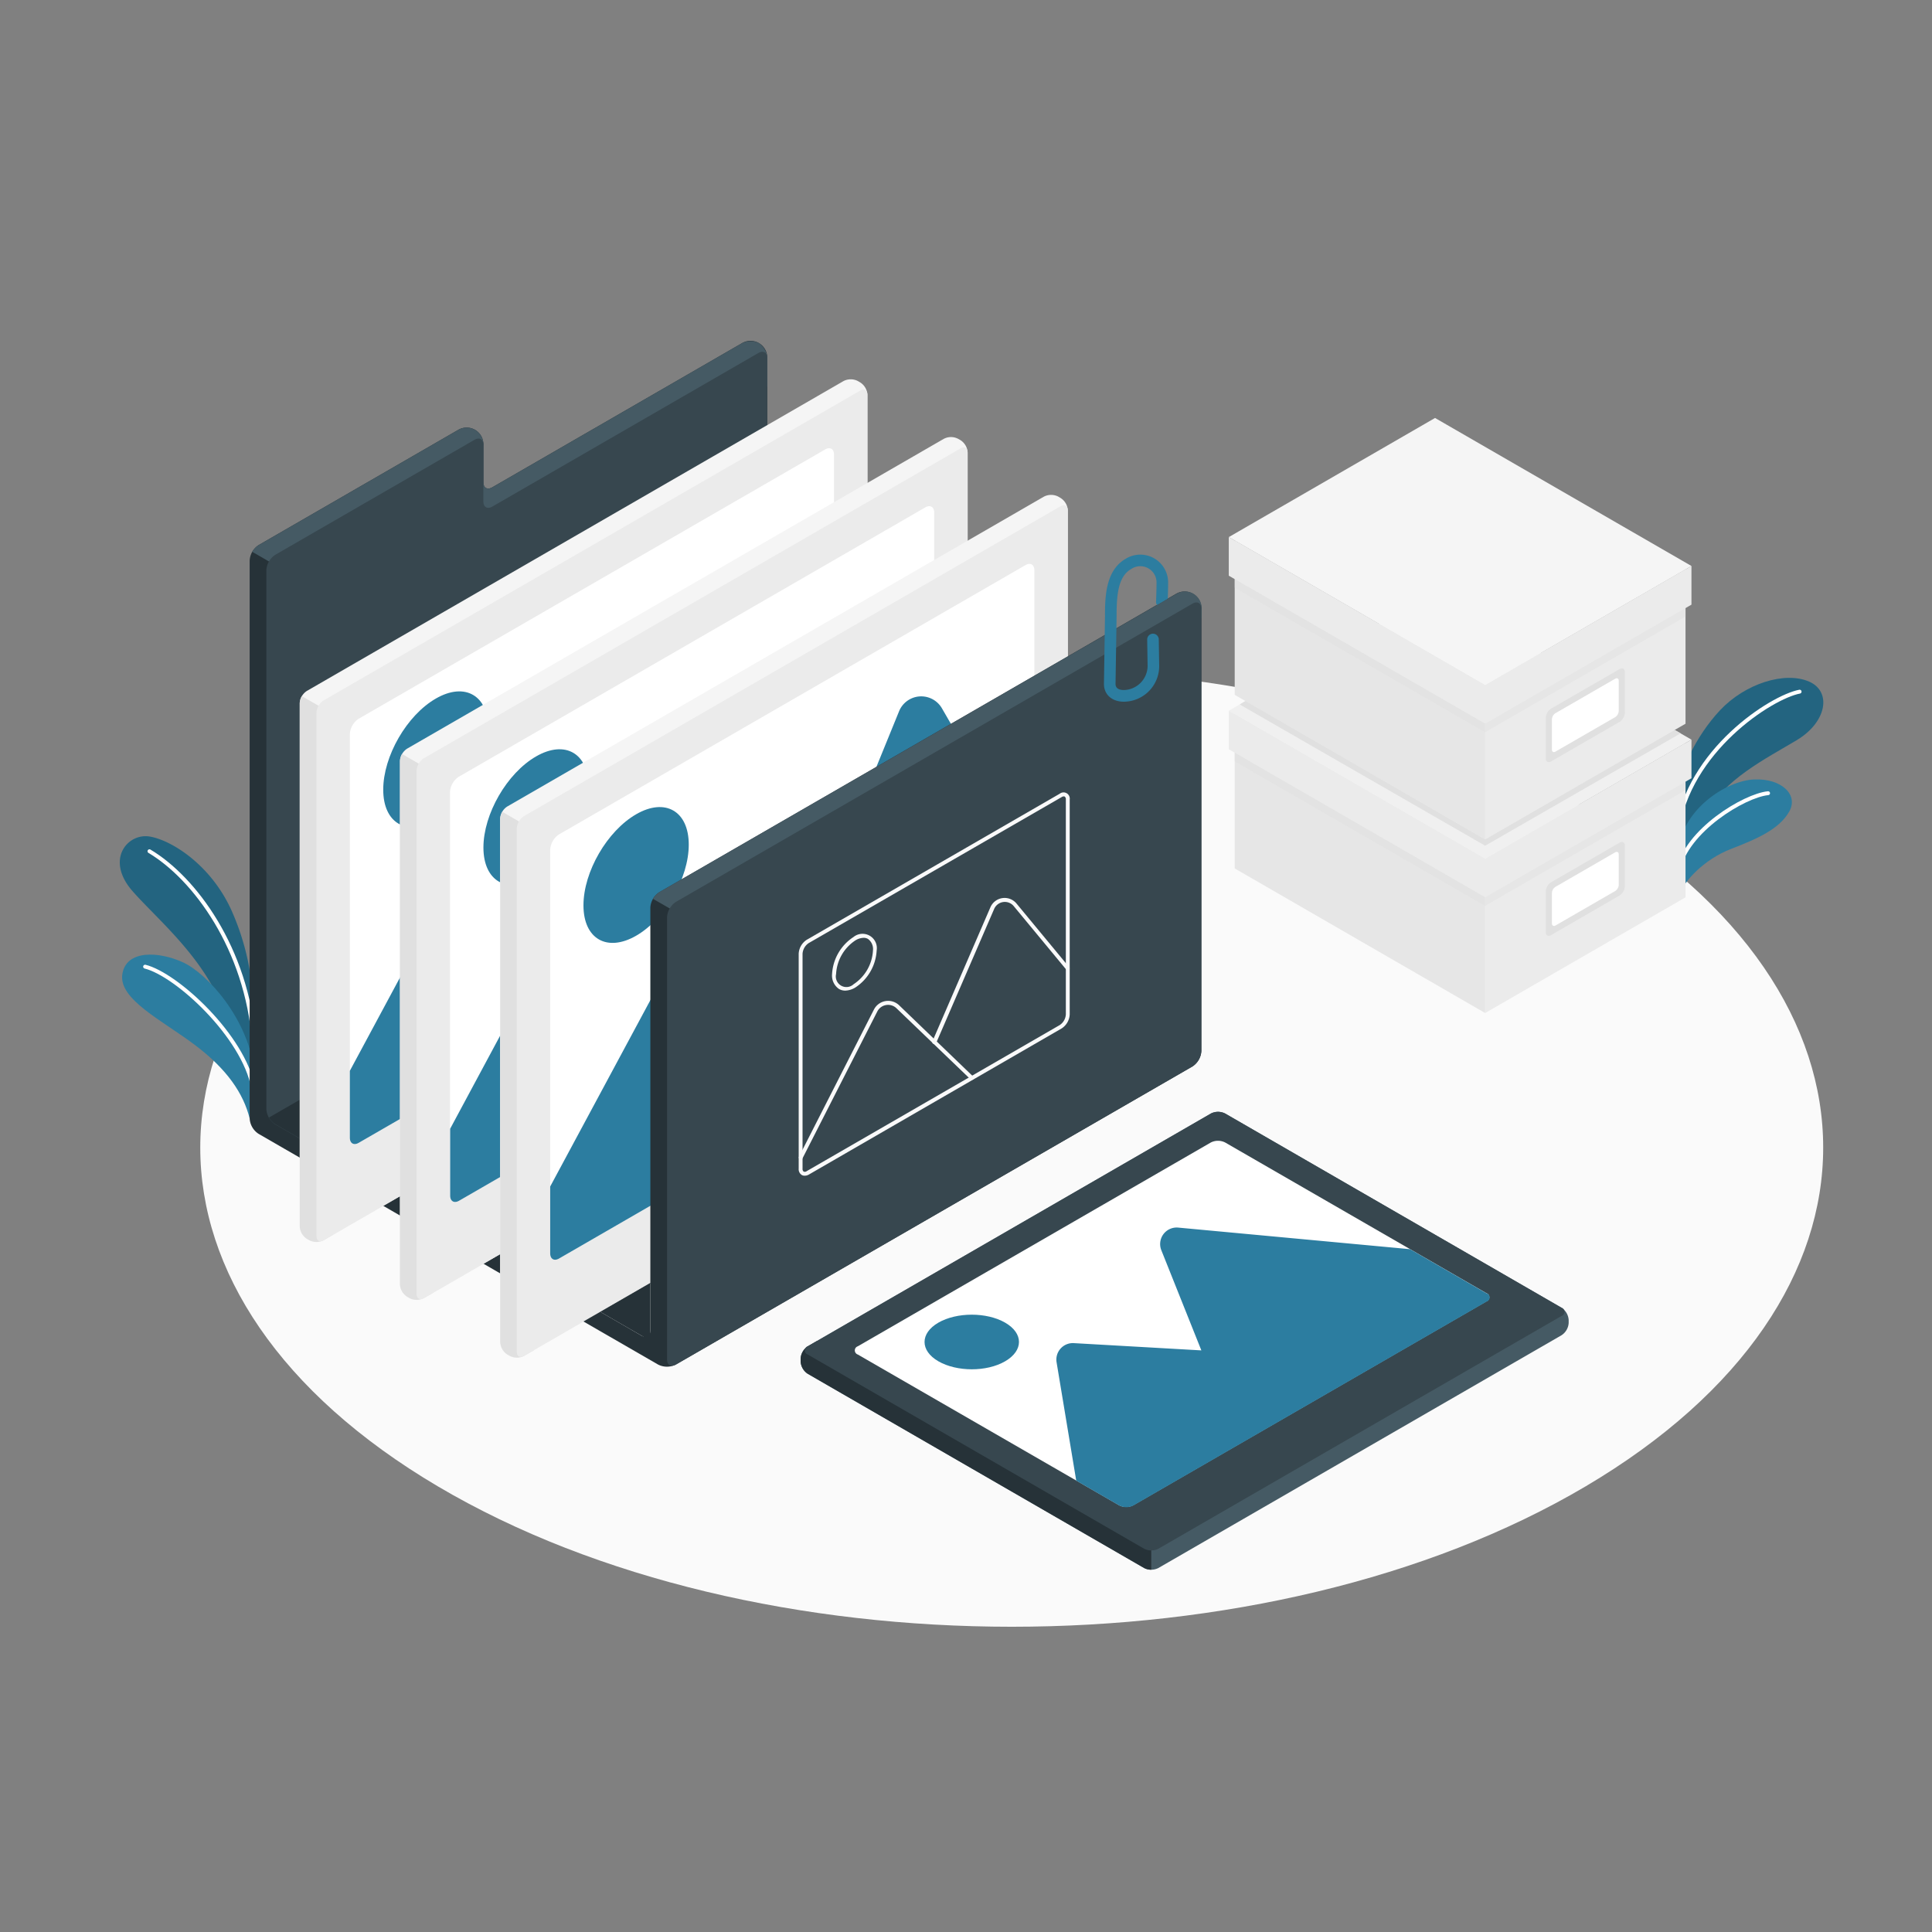 <svg xmlns="http://www.w3.org/2000/svg" xmlns:xlink="http://www.w3.org/1999/xlink" viewBox="0 0 500 500"><rect x="0" y="0" width="500" height="500" fill="#808080" stroke="none"/><defs><clipPath id="freepik--clip-path--inject-1--inject-169"><polygon points="304.28 153.73 297 158 301 159 299.66 181.34 280.66 192.32 280.66 147.41 306.58 132.44 306.58 152.4 304.28 153.73" style="fill:none"></polygon></clipPath></defs><g id="freepik--Floor--inject-1--inject-169"><path d="M113.34,384.68c82,48.43,215,48.43,297,0s82-126.94,0-175.36-215-48.43-297,0S31.31,336.26,113.34,384.68Z" style="fill:#fafafa"></path></g><g id="freepik--Plants--inject-1--inject-169"><path d="M434,205.77c.45-5.62,4.78-15.2,11.19-22s16.67-10.12,23-7.37c5.9,2.57,4.6,10.47-3.18,15.14s-19.36,10.41-23.33,19.26L434,221.42Z" style="fill:#2C7DA0"></path><path d="M434,205.77c.45-5.62,4.78-15.2,11.19-22s16.67-10.12,23-7.37c5.9,2.57,4.6,10.47-3.18,15.14s-19.36,10.41-23.33,19.26L434,221.42Z" style="opacity:0.2"></path><path d="M465.74,179c-7.35,1.4-28.89,15.27-31.71,36.21" style="fill:none;stroke:#fff;stroke-linecap:round;stroke-miterlimit:10"></path><path d="M434.87,231C436,228,440.92,222.43,448,219.7s12.42-5.17,15-9.57-1.91-8.72-9.06-8.41-19.06,7.8-19.9,19.7Z" style="fill:#2C7DA0"></path><path d="M457.58,205.28c-6.18.61-21.2,9.72-23.22,19.92" style="fill:none;stroke:#fff;stroke-linecap:round;stroke-miterlimit:10"></path><path d="M65.5,259.56a64.75,64.75,0,0,0-5.21-23.07c-5.27-12.49-15.93-19.1-21.61-20s-11.55,6-4.32,14.2,21.09,19.18,25.07,35.79l6.51,11.34Z" style="fill:#2C7DA0"></path><path d="M65.5,259.56a64.75,64.75,0,0,0-5.21-23.07c-5.27-12.49-15.93-19.1-21.61-20s-11.55,6-4.32,14.2,21.09,19.18,25.07,35.79l6.51,11.34Z" style="opacity:0.2"></path><path d="M38.68,220.3c11.66,6.94,25.17,25.15,27.06,49.35" style="fill:none;stroke:#fff;stroke-linecap:round;stroke-linejoin:round"></path><path d="M64.61,289.45C63,283,58.79,276.71,50.38,270.39s-19.65-11.75-18.73-18.2,9.44-6,15.68-3.15,17.06,14.58,18.61,28.76Z" style="fill:#2C7DA0"></path><path d="M37.55,250.17c8.1,2,25.48,17.9,28,31.44" style="fill:none;stroke:#fff;stroke-linecap:round;stroke-linejoin:round"></path></g><g id="freepik--image-folder--inject-1--inject-169"><path d="M66.91,293.43a5.08,5.08,0,0,1-2.3-4V145.08a5.1,5.1,0,0,1,2.3-4l51.57-29.77a4.33,4.33,0,0,1,6.62,3.83v9.64c0,1.47,1,2.07,2.31,1.33l64.53-37.25a4.33,4.33,0,0,1,6.62,3.82V314.56L151,342Z" style="fill:#263238"></path><path d="M196.4,88.79a4.91,4.91,0,0,0-4.46.08l-64.53,37.25c-1.28.74-2.31.14-2.31-1.33v-9.64a4.33,4.33,0,0,0-6.62-3.83L66.91,141.09a4.83,4.83,0,0,0-1.63,1.72l29.58,17.08L198.56,100V92.69A4.93,4.93,0,0,0,196.4,88.79Z" style="fill:#455a64"></path><path d="M196.26,91.36l-68.85,39.75c-1.28.74-2.31.14-2.31-1.33V115.15c0-1.47-1-2.07-2.3-1.33L71.23,143.59a5.09,5.09,0,0,0-2.3,4V287a5.07,5.07,0,0,0,2.31,4l84.11,48.56,43.21-24.94V92.69C198.56,91.22,197.53,90.63,196.26,91.36Z" style="fill:#37474f"></path><path d="M69.61,289.22a4.66,4.66,0,0,0,1.63,1.72l84.11,48.56,43.21-24.94V214.77Z" style="fill:#263238"></path><path d="M80.05,321l-.63-.36a4.08,4.08,0,0,1-1.85-3.19V182a4.05,4.05,0,0,1,1.85-3.19l138.9-80.2a4.07,4.07,0,0,1,3.69,0l.63.37a4.05,4.05,0,0,1,1.85,3.19V237.59a4.08,4.08,0,0,1-1.85,3.19L83.74,321A4.07,4.07,0,0,1,80.05,321Z" style="fill:#f5f5f5"></path><path d="M86.21,184.83l-8.1-4.68a3.82,3.82,0,0,0-.54,1.82V317.42a4.08,4.08,0,0,0,1.85,3.19l.63.36a4.07,4.07,0,0,0,3.69,0l2.47-1.43Z" style="fill:#e0e0e0"></path><path d="M81.9,319.91V184.46a4.07,4.07,0,0,1,1.84-3.19l138.9-80.2c1-.58,1.85-.11,1.85,1.07V237.59a4.08,4.08,0,0,1-1.85,3.19L83.74,321C82.72,321.56,81.9,321.09,81.9,319.91Z" style="fill:#ebebeb"></path><path d="M92.84,186l120.7-69.68c1.27-.74,2.3-.14,2.3,1.33V222.09a5.08,5.08,0,0,1-2.3,4L92.84,295.76c-1.27.74-2.3.14-2.3-1.33V190A5.1,5.1,0,0,1,92.84,186Z" style="fill:#fff"></path><path d="M112.79,180.79c7.52-4.34,13.61-.82,13.61,7.86s-6.09,19.23-13.61,23.57-13.61.83-13.61-7.85S105.27,185.13,112.79,180.79Z" style="fill:#2C7DA0"></path><path d="M125.4,212.27a6.19,6.19,0,0,1,9.92-1.36L151,227.24l29.8-73.11a6.19,6.19,0,0,1,11.09-.76l23.93,41.44v27.28a5.08,5.08,0,0,1-2.3,4L92.84,295.76c-1.27.74-2.3.14-2.3-1.33v-17.3Z" style="fill:#2C7DA0"></path><path d="M106,336l-.64-.37a4.07,4.07,0,0,1-1.84-3.19V196.94a4.07,4.07,0,0,1,1.84-3.19l138.91-80.19a4,4,0,0,1,3.68,0l.64.36a4.07,4.07,0,0,1,1.84,3.19V252.56a4,4,0,0,1-1.84,3.19L109.66,336A4,4,0,0,1,106,336Z" style="fill:#f5f5f5"></path><path d="M112.14,199.81l-8.1-4.68a3.81,3.81,0,0,0-.54,1.81V332.39a4.07,4.07,0,0,0,1.84,3.19l.64.37a4,4,0,0,0,3.68,0l2.48-1.43Z" style="fill:#e0e0e0"></path><path d="M107.82,334.89V199.44a4.08,4.08,0,0,1,1.84-3.19l138.91-80.2c1-.59,1.84-.11,1.84,1.06V252.56a4,4,0,0,1-1.84,3.19L109.66,336C108.65,336.54,107.82,336.06,107.82,334.89Z" style="fill:#ebebeb"></path><path d="M118.77,201l120.7-69.69c1.27-.73,2.3-.13,2.3,1.33V237.06a5.09,5.09,0,0,1-2.3,4l-120.7,69.69c-1.28.73-2.31.14-2.31-1.33V205A5.08,5.08,0,0,1,118.77,201Z" style="fill:#fff"></path><path d="M138.72,195.77c7.51-4.34,13.61-.82,13.61,7.86s-6.1,19.23-13.61,23.57-13.61.82-13.61-7.86S131.2,200.11,138.72,195.77Z" style="fill:#2C7DA0"></path><path d="M151.33,227.25a6.18,6.18,0,0,1,9.91-1.36L177,242.22l29.79-73.11a6.19,6.19,0,0,1,11.1-.76l23.92,41.44v27.27a5.09,5.09,0,0,1-2.3,4l-120.7,69.69c-1.28.73-2.31.14-2.31-1.33v-17.3Z" style="fill:#2C7DA0"></path><path d="M131.9,350.91l-.63-.36a4.07,4.07,0,0,1-1.84-3.19V211.91a4.05,4.05,0,0,1,1.85-3.19l138.9-80.2a4.07,4.07,0,0,1,3.69,0l.63.37a4.05,4.05,0,0,1,1.85,3.19V267.53a4.08,4.08,0,0,1-1.85,3.19l-138.9,80.19A4.07,4.07,0,0,1,131.9,350.91Z" style="fill:#f5f5f5"></path><path d="M138.07,214.77,130,210.09a3.82,3.82,0,0,0-.54,1.82V347.36a4.07,4.07,0,0,0,1.84,3.19l.63.36a4.07,4.07,0,0,0,3.69,0l2.48-1.43Z" style="fill:#e0e0e0"></path><path d="M133.75,349.85V214.4a4.07,4.07,0,0,1,1.84-3.19L274.49,131c1-.58,1.85-.11,1.85,1.07V267.53a4.08,4.08,0,0,1-1.85,3.19l-138.9,80.19C134.57,351.5,133.75,351,133.75,349.85Z" style="fill:#ebebeb"></path><path d="M144.69,215.93l120.7-69.68c1.27-.74,2.3-.14,2.3,1.33V252a5.09,5.09,0,0,1-2.3,4L144.69,325.7c-1.27.74-2.3.14-2.3-1.33V219.92A5.1,5.1,0,0,1,144.69,215.93Z" style="fill:#fff"></path><path d="M164.64,210.73c7.52-4.34,13.61-.82,13.61,7.86s-6.09,19.23-13.61,23.57S151,243,151,234.31,157.12,215.07,164.64,210.73Z" style="fill:#2C7DA0"></path><path d="M177.25,242.21a6.19,6.19,0,0,1,9.92-1.36l15.71,16.33,29.8-73.11a6.19,6.19,0,0,1,11.09-.76l23.93,41.44V252a5.12,5.12,0,0,1-2.31,4L144.69,325.7c-1.27.74-2.3.14-2.3-1.33v-17.3Z" style="fill:#2C7DA0"></path><polygon points="155.35 339.5 168.31 332.02 168.31 346.99 155.35 339.5" style="fill:#263238"></polygon><path d="M168.31,234.89V344.33c0,1.47-1,2.06-2.3,1.33l-10.66-6.16L151,342l19.3,11.14a5.06,5.06,0,0,0,4.61,0L308.6,276a5.1,5.1,0,0,0,2.31-4V157.56a4.34,4.34,0,0,0-6.63-3.83L170.62,230.9A5.08,5.08,0,0,0,168.31,234.89Z" style="fill:#263238"></path><path d="M177,237.22l134-77.33v-2.33a4.34,4.34,0,0,0-6.63-3.83L170.62,230.9a4.66,4.66,0,0,0-1.63,1.72Z" style="fill:#455a64"></path><path d="M308.6,156.23,174.94,233.4a5.1,5.1,0,0,0-2.31,4V351.81c0,1.47,1,2.07,2.31,1.33L308.6,276a5.1,5.1,0,0,0,2.31-4V157.56C310.91,156.09,309.87,155.49,308.6,156.23Z" style="fill:#37474f"></path><path d="M208.22,304.27a1.42,1.42,0,0,1-.73-.19,1.77,1.77,0,0,1-.79-1.63V246.83a4.57,4.57,0,0,1,2.09-3.62l65.46-37.79a1.61,1.61,0,0,1,2.59,1.5v55.62a4.57,4.57,0,0,1-2.09,3.62L209.29,304A2.16,2.16,0,0,1,208.22,304.27Zm67.1-98.17a1.1,1.1,0,0,0-.57.19l-65.46,37.78h0a3.6,3.6,0,0,0-1.59,2.76v55.62a.86.86,0,0,0,.29.76.83.83,0,0,0,.8-.13l65.46-37.79a3.57,3.57,0,0,0,1.59-2.75V206.92a.85.85,0,0,0-.29-.76A.44.44,0,0,0,275.32,206.1ZM209,243.64h0Z" style="fill:#fafafa"></path><path d="M218.77,256.37a3.24,3.24,0,0,1-1.63-.42,4.19,4.19,0,0,1-1.8-3.86,12.27,12.27,0,0,1,5.54-9.59,3.71,3.71,0,0,1,6,3.49,12.24,12.24,0,0,1-5.54,9.59A5.35,5.35,0,0,1,218.77,256.37Zm4.72-13.66a4.32,4.32,0,0,0-2.11.66,11.13,11.13,0,0,0-5,8.72,2.74,2.74,0,0,0,4.54,2.62,11.14,11.14,0,0,0,5-8.72,3.24,3.24,0,0,0-1.3-3A2.14,2.14,0,0,0,223.49,242.71Z" style="fill:#fafafa"></path><path d="M207.2,300.09A.53.53,0,0,1,207,300a.49.49,0,0,1-.21-.67l19.38-38.05a4.12,4.12,0,0,1,6.54-1.1l19.16,18.44a.49.49,0,0,1,0,.7.5.5,0,0,1-.71,0L232,260.93a3.13,3.13,0,0,0-4.95.83l-19.38,38.06A.51.51,0,0,1,207.2,300.09Z" style="fill:#fafafa"></path><path d="M241.77,270.15a.48.48,0,0,1-.2,0,.5.5,0,0,1-.26-.65l15-34.68a4,4,0,0,1,6.75-1l13.64,16.49a.49.49,0,0,1-.06.7A.51.51,0,0,1,276,251l-13.64-16.49a3,3,0,0,0-5.07.72l-15,34.67A.5.5,0,0,1,241.77,270.15Z" style="fill:#fafafa"></path><g style="clip-path:url(#freepik--clip-path--inject-1--inject-169)"><path d="M290.86,181.6c-3.09,0-5.16-1.85-5.16-4.6l.27-17.34c0-4.73,0-11.91,5.28-15a7.2,7.2,0,0,1,11.06,6.11c0,1.39-.05,3.09-.13,5.06a1.48,1.48,0,0,1-1.56,1.44,1.5,1.5,0,0,1-1.43-1.57c.07-1.89.12-3.6.12-4.93a4.2,4.2,0,0,0-6.56-3.51c-3.49,2-3.78,7-3.78,12.38L288.7,177c0,1.3,1.17,1.58,2.16,1.58a6.29,6.29,0,0,0,6.14-6.23l-.11-6.85a1.5,1.5,0,1,1,3,0l.11,6.86A9.21,9.21,0,0,1,290.86,181.6Z" style="fill:#2C7DA0"></path></g></g><g id="freepik--Photo--inject-1--inject-169"><path d="M313.38,288.18,209.05,348.42a4.08,4.08,0,0,0-1.85,3.19v.73a4.09,4.09,0,0,0,1.85,3.2L296.1,405.8a4.07,4.07,0,0,0,3.69,0l104.33-60.24a4.08,4.08,0,0,0,1.85-3.19v-.74a4.08,4.08,0,0,0-1.85-3.19l-87.05-50.26A4.07,4.07,0,0,0,313.38,288.18Z" style="fill:#455a64"></path><path d="M207.2,351.61v.73a4.09,4.09,0,0,0,1.85,3.2L296.1,405.8a3.82,3.82,0,0,0,1.84.44v-9.36L211.52,347l-2.47,1.43A4.08,4.08,0,0,0,207.2,351.61Z" style="fill:#263238"></path><path d="M209.05,348.42l104.33-60.24a4.07,4.07,0,0,1,3.69,0l87.05,50.26a1.12,1.12,0,0,1,0,2.13L299.79,400.81a4.07,4.07,0,0,1-3.69,0l-87.05-50.26A1.12,1.12,0,0,1,209.05,348.42Z" style="fill:#37474f"></path><path d="M222,350.55l67.61,39a4,4,0,0,0,3.68,0l91.38-52.75a1.12,1.12,0,0,0,0-2.13l-67.61-39a4.13,4.13,0,0,0-3.69,0L222,348.42A1.12,1.12,0,0,0,222,350.55Z" style="fill:#fff"></path><path d="M242.85,342.3c4.77-2.75,12.51-2.75,17.28,0s4.78,7.22,0,10-12.51,2.75-17.28,0S238.08,345.06,242.85,342.3Z" style="fill:#2C7DA0"></path><path d="M384.68,334.7l-19.76-11.41-60-5.59a4.28,4.28,0,0,0-4.37,5.85l10.36,25.93-33-1.88a4.27,4.27,0,0,0-4.46,5l5.08,30.59h0l11.12,6.42a4,4,0,0,0,3.68,0l91.38-52.75A1.12,1.12,0,0,0,384.68,334.7Z" style="fill:#2C7DA0"></path></g><g id="freepik--Boxes--inject-1--inject-169"><polygon points="384.36 262.17 384.36 222.25 436.21 192.32 436.21 232.23 384.36 262.17" style="fill:#ebebeb"></polygon><polygon points="384.36 222.25 319.54 184.83 319.54 224.75 384.36 262.17 384.36 222.25" style="fill:#e6e6e6"></polygon><polygon points="384.36 222.25 437.75 191.42 371.39 153.1 318.01 183.94 384.36 222.25" style="fill:#f0f0f0"></polygon><polygon points="384.36 222.25 384.36 232.23 437.75 201.41 437.75 191.42 384.36 222.25" style="fill:#ebebeb"></polygon><polygon points="384.36 232.23 436.21 202.3 436.21 204.49 384.36 234.43 384.36 232.23" style="fill:#e6e6e6"></polygon><polygon points="318.01 183.94 384.36 222.25 384.36 232.23 318.01 193.92 318.01 183.94" style="fill:#ebebeb"></polygon><polygon points="384.36 232.23 319.54 194.81 319.54 197.01 384.36 234.43 384.36 232.23" style="fill:#e0e0e0;opacity:0.5;mix-blend-mode:multiply"></polygon><path d="M401.43,228.32l17.71-10.23c.76-.44,1.38-.08,1.38.8v10.47a3.06,3.06,0,0,1-1.38,2.4L401.43,242c-.77.44-1.38.09-1.38-.79V230.71A3,3,0,0,1,401.43,228.32Z" style="fill:#e0e0e0"></path><path d="M402.56,229.51,418,220.59c.51-.29.93-.05.93.53V229a2,2,0,0,1-.93,1.6l-15.44,8.92c-.51.29-.92,0-.92-.54V231.1A2,2,0,0,1,402.56,229.51Z" style="fill:#fff"></path><polygon points="384.36 217.24 384.36 177.32 436.21 147.38 436.21 187.3 384.36 217.24" style="fill:#ebebeb"></polygon><polygon points="384.36 177.32 319.54 139.9 319.54 179.82 384.36 217.24 384.36 177.32" style="fill:#e6e6e6"></polygon><polygon points="384.36 177.32 437.75 146.48 371.39 108.17 318.01 139 384.36 177.32" style="fill:#f5f5f5"></polygon><polygon points="384.36 177.32 384.36 187.3 437.75 156.48 437.75 146.48 384.36 177.32" style="fill:#ebebeb"></polygon><polygon points="384.36 187.3 436.21 157.36 436.21 159.56 384.36 189.49 384.36 187.3" style="fill:#e6e6e6"></polygon><polygon points="318.01 139 384.36 177.32 384.36 187.3 318.01 148.99 318.01 139" style="fill:#ebebeb"></polygon><polygon points="384.36 187.3 319.54 149.88 319.54 152.07 384.36 189.49 384.36 187.3" style="fill:#e0e0e0;opacity:0.5;mix-blend-mode:multiply"></polygon><path d="M401.43,183.39l17.71-10.23c.76-.44,1.38-.08,1.38.8v10.47a3.09,3.09,0,0,1-1.38,2.4l-17.71,10.22c-.77.44-1.38.08-1.38-.8V185.78A3,3,0,0,1,401.43,183.39Z" style="fill:#e0e0e0"></path><path d="M402.56,184.57,418,175.66c.51-.29.93-.06.93.53V184a2.06,2.06,0,0,1-.93,1.6l-15.44,8.91c-.51.3-.92.06-.92-.53v-7.85A2,2,0,0,1,402.56,184.57Z" style="fill:#fff"></path><polygon points="433.41 188.91 384.36 217.24 322.34 181.41 320.82 182.31 384.36 218.87 434.94 189.79 433.41 188.91" style="fill:#e0e0e0"></polygon></g></svg>